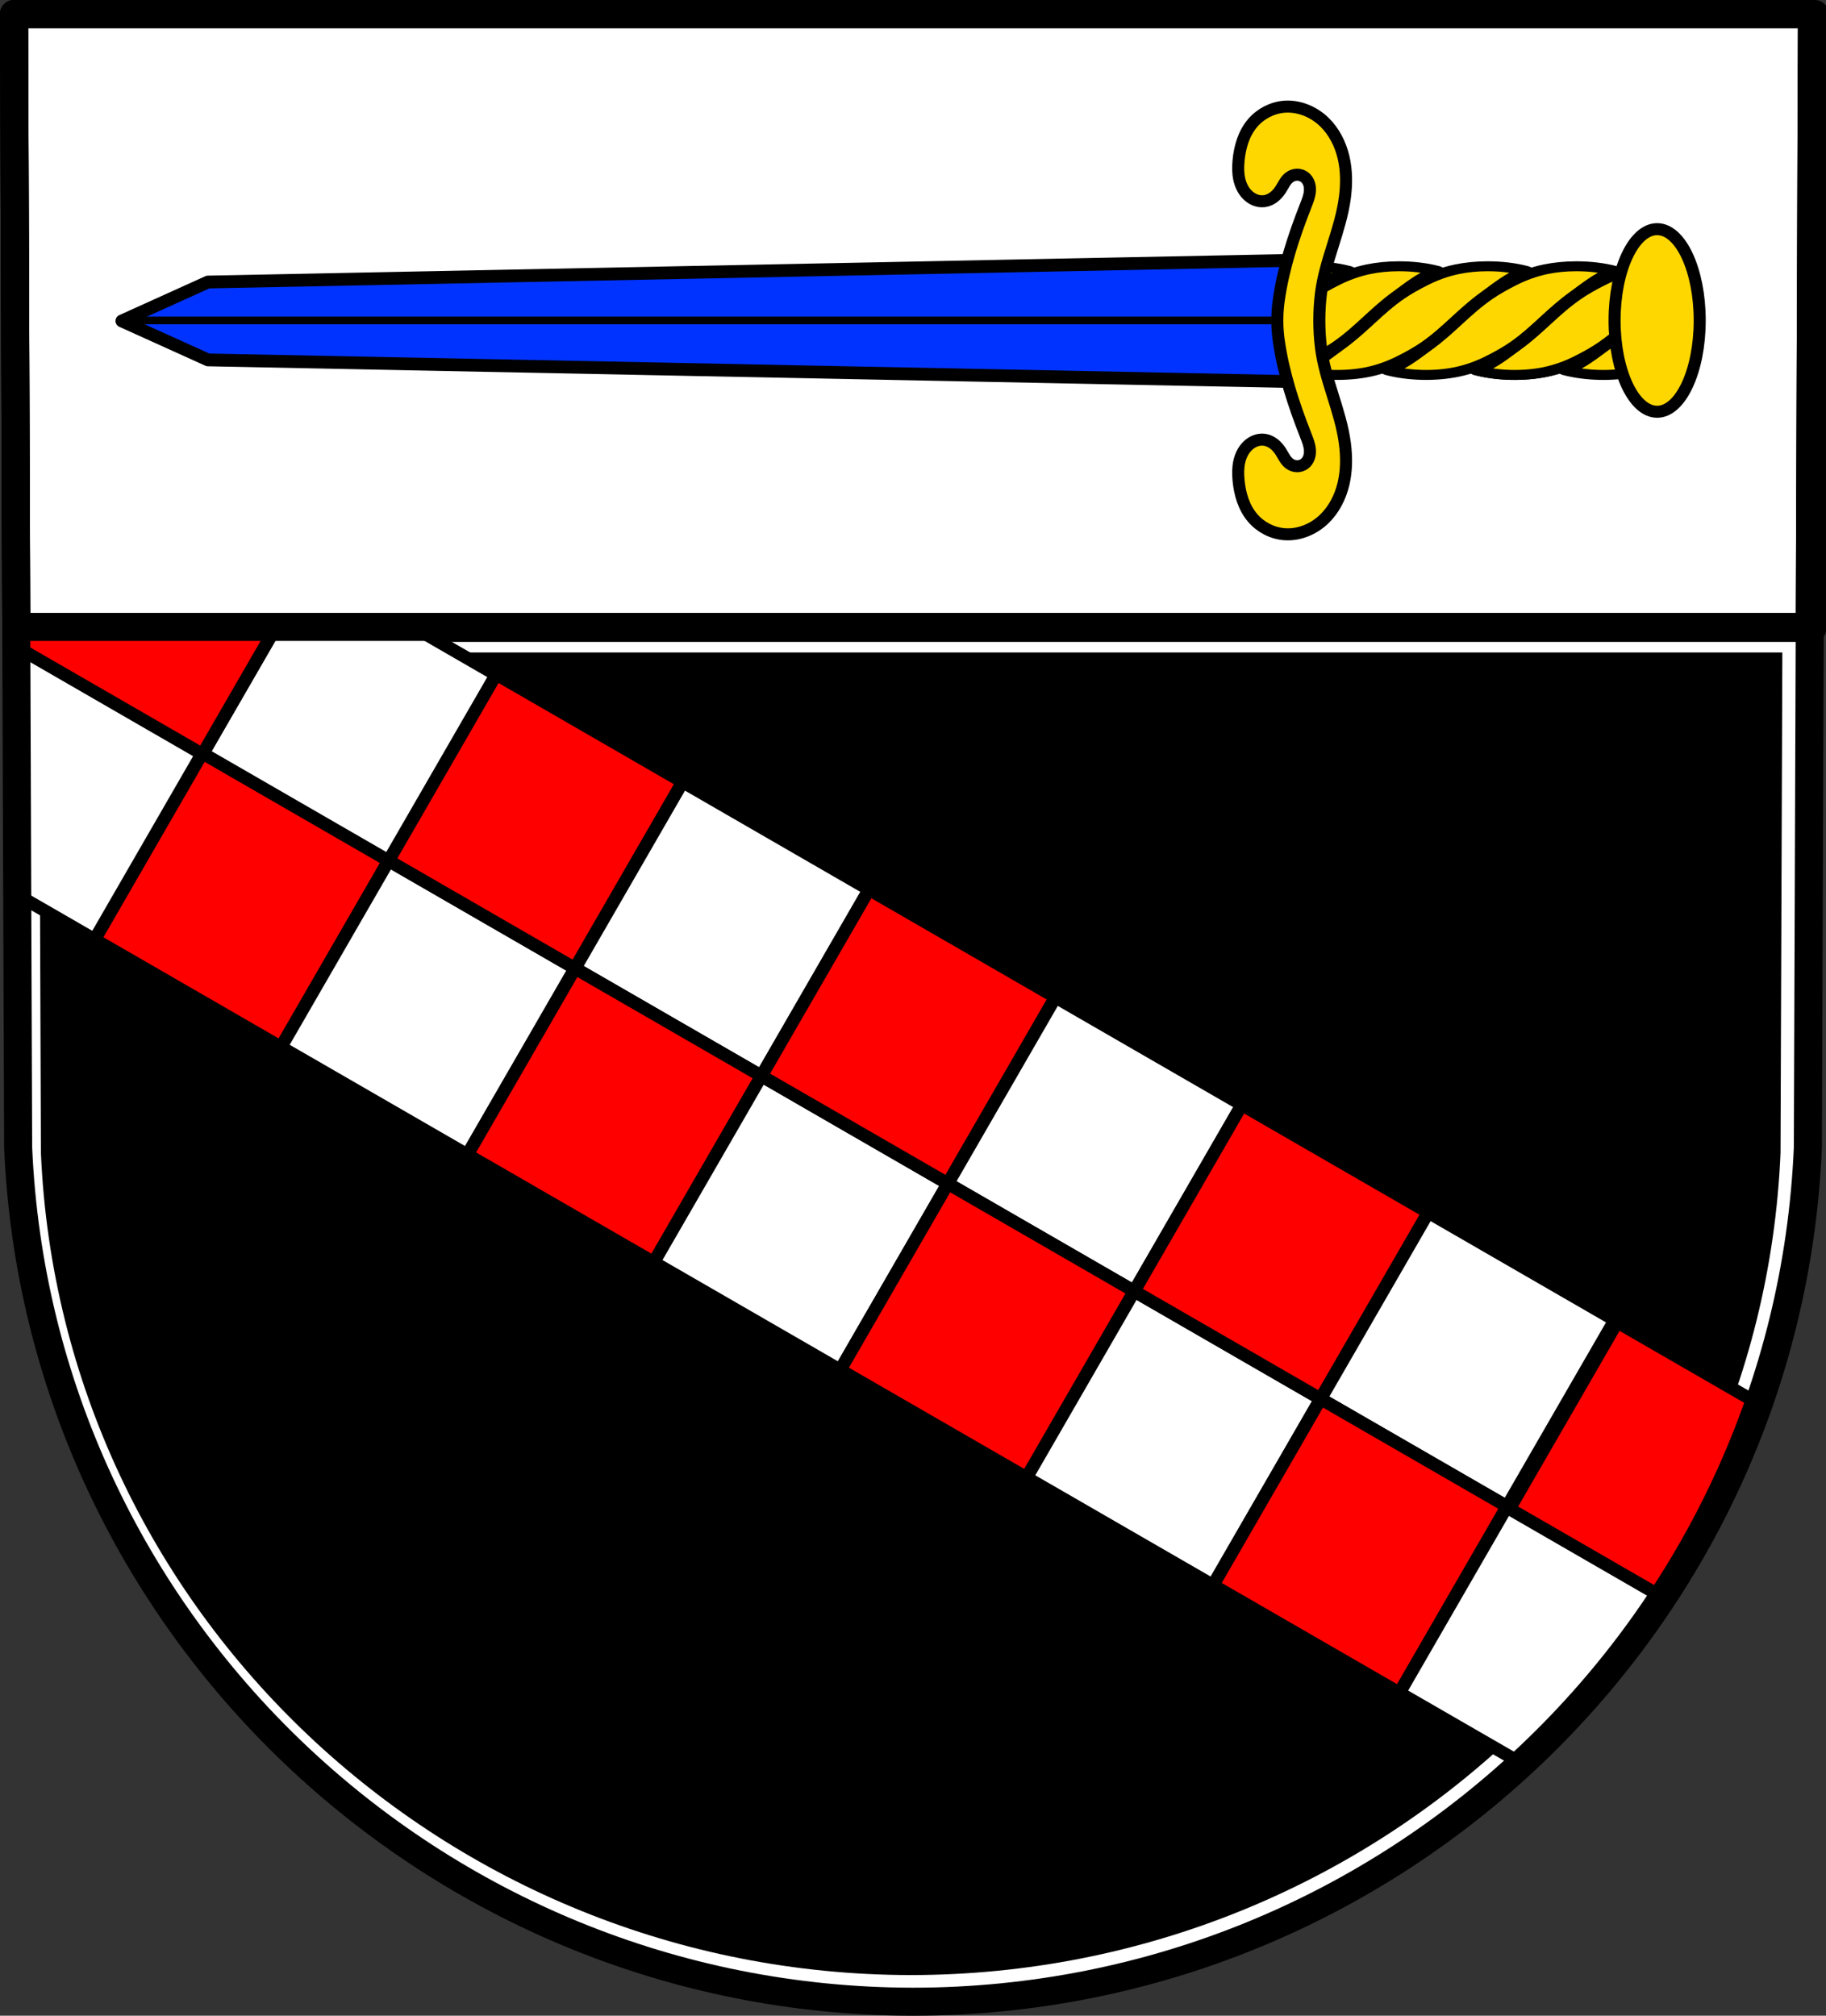 <?xml version="1.0" encoding="UTF-8" standalone="no"?>
<!-- Created with Inkscape (http://www.inkscape.org/) -->

<svg
   xmlns:dc="http://purl.org/dc/elements/1.1/"
   xmlns:cc="http://creativecommons.org/ns#"
   xmlns:rdf="http://www.w3.org/1999/02/22-rdf-syntax-ns#"
   xmlns:svg="http://www.w3.org/2000/svg"
   xmlns="http://www.w3.org/2000/svg"
   xmlns:sodipodi="http://sodipodi.sourceforge.net/DTD/sodipodi-0.dtd"
   xmlns:inkscape="http://www.inkscape.org/namespaces/inkscape"
   width="189.511mm"
   height="209.192mm"
   viewBox="0 0 189.511 209.192"
   version="1.1"
   id="svg4970"
   inkscape:version="0.92.4 (5da689c313, 2019-01-14)"
   sodipodi:docname="DEU Kyllburgweiler COA.svg">
  <rect x="0" y="0" width="189.511" height="209.192" fill="#333333" stroke="none"/>
  <defs
     id="defs4964">
    <inkscape:path-effect
       effect="spiro"
       id="path-effect2532"
       is_visible="true" />
    <inkscape:path-effect
       effect="spiro"
       id="path-effect2532-2"
       is_visible="true" />
    <inkscape:path-effect
       effect="spiro"
       id="path-effect2730"
       is_visible="true" />
    <inkscape:path-effect
       effect="spiro"
       id="path-effect2730-8"
       is_visible="true" />
  </defs>
  <sodipodi:namedview
     id="base"
     pagecolor="#ffffff"
     bordercolor="#666666"
     borderopacity="1.0"
     inkscape:pageopacity="0.0"
     inkscape:pageshadow="2"
     inkscape:zoom="0.69310256"
     inkscape:cx="358.13109"
     inkscape:cy="395.32391"
     inkscape:document-units="mm"
     inkscape:current-layer="layer1"
     showgrid="false"
     inkscape:window-width="1366"
     inkscape:window-height="745"
     inkscape:window-x="-8"
     inkscape:window-y="-8"
     inkscape:window-maximized="1"
     fit-margin-top="0"
     fit-margin-left="0"
     fit-margin-right="0"
     fit-margin-bottom="0"
     inkscape:snap-nodes="false"
     inkscape:snap-midpoints="true"
     inkscape:snap-smooth-nodes="true"
     inkscape:object-paths="true" />
  <g
     inkscape:label="Ebene 1"
     inkscape:groupmode="layer"
     id="layer1"
     transform="translate(-5.755,-8.065)">
    <path
       style="fill:#ffffff;fill-rule:evenodd;stroke:none;stroke-width:2.9;stroke-linecap:round;stroke-linejoin:miter;stroke-miterlimit:4;stroke-dasharray:none;stroke-opacity:1"
       inkscape:connector-curvature="0"
       d="M 193.811,9.521 193.384,127.126 c -2.077,49.47 -43.111,88.649 -92.874,88.677 C 50.792,215.742 9.743,176.548 7.637,127.126 L 7.21,9.521 H 100.508 Z"
       id="path10563-0-6-8-0"
       sodipodi:nodetypes="ccccccc" />
    <path
       style="fill:#000000;fill-rule:evenodd;stroke:none;stroke-width:2.804;stroke-linecap:round;stroke-linejoin:miter;stroke-miterlimit:4;stroke-dasharray:none;stroke-opacity:1"
       d="m 9.811,75.778 0.19,51.951 c 2.047,47.545 41.947,85.25 90.272,85.308 48.369,-0.027 88.253,-37.718 90.272,-85.308 l 0.19,-51.951 z"
       id="path10563-0-6-8-0-7"
       inkscape:connector-curvature="0" />
    <path
       style="fill:#ffffff;stroke:#000000;stroke-width:11;stroke-linecap:round;stroke-linejoin:round;stroke-miterlimit:4;stroke-dasharray:none;stroke-opacity:1"
       d="M 5.5 5.5 L 6.371 245.891 L 709.891 245.891 L 710.762 5.5 L 358.123 5.5 L 5.5 5.5 z "
       id="rect4606"
       transform="matrix(0.265,0,0,0.265,5.755,8.065)" />
    <g
       id="g5091"
       transform="matrix(1.103,0,0,0.743,-18.348,10.637)">
      <path
         id="path2556-3"
         d="m 178.027,38.286 c -1.943,2.128 -3.281,4.503 -5.26,6.619 -1.096,1.172 -2.093,2.425 -3.622,3.36 1.939,0.771 4.431,0.858 6.475,0.224 0.894,-0.277 1.69,-0.678 2.406,-1.138 z"
         style="fill:#ffd700;fill-opacity:1;stroke:#000000;stroke-width:1.388;stroke-linecap:round;stroke-linejoin:round;stroke-miterlimit:4;stroke-dasharray:none;stroke-opacity:1"
         inkscape:connector-curvature="0" />
      <path
         id="path2556-0-0"
         d="m 178.027,33.743 c -0.83,0.039 -1.649,0.174 -2.406,0.408 -1.178,0.365 -2.189,0.946 -3.067,1.593 -0.878,0.648 -1.704,1.333 -2.422,2.066 -2.195,2.245 -3.58,4.82 -5.707,7.094 -1.096,1.172 -2.093,2.425 -3.622,3.36 1.939,0.771 4.431,0.858 6.475,0.224 1.178,-0.365 2.189,-0.946 3.067,-1.593 0.878,-0.648 1.704,-1.333 2.422,-2.066 2.037,-2.083 3.377,-4.451 5.26,-6.598 z"
         style="fill:#ffd700;fill-opacity:1;stroke:#000000;stroke-width:1.388;stroke-linecap:round;stroke-linejoin:round;stroke-miterlimit:4;stroke-dasharray:none;stroke-opacity:1"
         inkscape:connector-curvature="0" />
      <path
         id="path2556-0-9"
         d="m 145.11,33.73 c -0.982,0.004 -1.962,0.144 -2.857,0.421 -0.003,8.25e-4 -0.005,0.002 -0.008,0.002 v 7.185 c 0.898,-1.224 1.784,-2.452 2.861,-3.603 1.096,-1.172 2.093,-2.425 3.622,-3.36 -1.091,-0.434 -2.357,-0.651 -3.619,-0.645 z"
         style="fill:#ffd700;fill-opacity:1;stroke:#000000;stroke-width:1.388;stroke-linecap:round;stroke-linejoin:round;stroke-miterlimit:4;stroke-dasharray:none;stroke-opacity:1"
         inkscape:connector-curvature="0" />
      <path
         sodipodi:nodetypes="sscaacssaacs"
         inkscape:connector-curvature="0"
         id="path2556"
         d="m 161.794,33.73 c -0.982,0.004 -1.962,0.144 -2.856,0.421 -1.178,0.365 -2.189,0.946 -3.067,1.593 -0.878,0.648 -1.704,1.333 -2.421,2.066 -2.195,2.245 -3.58,4.82 -5.707,7.094 -1.096,1.172 -2.093,2.425 -3.622,3.36 1.939,0.771 4.431,0.858 6.475,0.224 1.178,-0.365 2.189,-0.946 3.067,-1.593 0.878,-0.648 1.704,-1.333 2.421,-2.066 2.195,-2.245 3.58,-4.82 5.707,-7.094 1.096,-1.172 2.093,-2.425 3.622,-3.36 -1.091,-0.434 -2.357,-0.651 -3.62,-0.645 z"
         style="fill:#ffd700;fill-opacity:1;stroke:#000000;stroke-width:1.388;stroke-linecap:round;stroke-linejoin:round;stroke-miterlimit:4;stroke-dasharray:none;stroke-opacity:1" />
      <path
         sodipodi:nodetypes="sscaacssaacs"
         inkscape:connector-curvature="0"
         id="path2556-6"
         d="m 170.136,33.73 c -0.982,0.004 -1.962,0.144 -2.856,0.421 -1.178,0.365 -2.189,0.946 -3.067,1.593 -0.878,0.648 -1.704,1.333 -2.421,2.066 -2.195,2.245 -3.58,4.82 -5.707,7.094 -1.096,1.172 -2.093,2.425 -3.622,3.36 1.939,0.771 4.431,0.858 6.475,0.224 1.178,-0.365 2.189,-0.946 3.067,-1.593 0.878,-0.648 1.704,-1.333 2.421,-2.066 2.195,-2.245 3.58,-4.82 5.707,-7.094 1.096,-1.172 2.093,-2.425 3.622,-3.36 -1.091,-0.434 -2.357,-0.651 -3.62,-0.645 z"
         style="fill:#ffd700;fill-opacity:1;stroke:#000000;stroke-width:1.388;stroke-linecap:round;stroke-linejoin:round;stroke-miterlimit:4;stroke-dasharray:none;stroke-opacity:1" />
      <path
         id="path2556-0"
         d="m 153.452,33.73 c -0.982,0.004 -1.962,0.144 -2.857,0.421 -1.178,0.365 -2.189,0.946 -3.067,1.593 -0.878,0.648 -1.704,1.333 -2.422,2.066 -0.185,0.189 -0.362,0.381 -0.536,0.574 v 9.022 c 0.26,-0.163 0.509,-0.334 0.749,-0.511 0.878,-0.648 1.704,-1.333 2.422,-2.066 2.195,-2.245 3.58,-4.82 5.707,-7.094 1.096,-1.172 2.093,-2.425 3.622,-3.36 -1.091,-0.434 -2.357,-0.651 -3.619,-0.645 z"
         style="fill:#ffd700;fill-opacity:1;stroke:#000000;stroke-width:1.388;stroke-linecap:round;stroke-linejoin:round;stroke-miterlimit:4;stroke-dasharray:none;stroke-opacity:1"
         inkscape:connector-curvature="0" />
      <path
         id="path2556-02"
         d="m 176.496,33.93 c -0.298,0.06 -0.591,0.133 -0.875,0.22 -1.178,0.365 -2.189,0.946 -3.067,1.593 -0.878,0.648 -1.704,1.333 -2.421,2.066 -2.195,2.245 -3.58,4.82 -5.708,7.094 -1.096,1.172 -2.092,2.425 -3.621,3.36 1.939,0.771 4.431,0.857 6.475,0.224 1.178,-0.365 2.189,-0.946 3.067,-1.593 0.878,-0.648 1.704,-1.333 2.421,-2.066 1.7,-1.738 2.917,-3.674 4.367,-5.516 -0.066,-0.088 -0.13,-0.177 -0.19,-0.269 -0.496,-0.747 -0.804,-1.619 -0.882,-2.513 -0.078,-0.885 0.072,-1.79 0.434,-2.602 z"
         style="fill:#ffd700;fill-opacity:1;stroke:#000000;stroke-width:1.388;stroke-linecap:round;stroke-linejoin:round;stroke-miterlimit:4;stroke-dasharray:none;stroke-opacity:1"
         inkscape:connector-curvature="0" />
    </g>
    <path
       style="fill:#0033ff;fill-opacity:1;stroke:#000000;stroke-width:5;stroke-linecap:round;stroke-linejoin:round;stroke-miterlimit:4;stroke-dasharray:none;stroke-opacity:1"
       d="m 513.318,101.816 -431.875,8.627 -33.715,15.252 33.715,15.252 431.875,8.627 z"
       transform="matrix(0.265,0,0,0.265,5.755,8.065)"
       id="path2489"
       inkscape:connector-curvature="0"
       sodipodi:nodetypes="cccccc" />
    <path
       style="fill:#ffd700;fill-opacity:1;stroke:#000000;stroke-width:1.249;stroke-linecap:round;stroke-linejoin:round;stroke-miterlimit:4;stroke-dasharray:none;stroke-opacity:1"
       d="m 139.31,19.127 c -0.095,0.002 -0.191,0.007 -0.286,0.015 -1.252,0.106 -2.449,0.733 -3.265,1.689 -0.924,1.083 -1.339,2.522 -1.464,3.941 -0.054,0.618 -0.058,1.246 0.07,1.852 0.129,0.607 0.397,1.194 0.831,1.638 0.233,0.238 0.512,0.432 0.821,0.554 0.31,0.122 0.65,0.169 0.98,0.122 0.357,-0.051 0.693,-0.211 0.977,-0.432 0.284,-0.221 0.518,-0.502 0.712,-0.806 0.138,-0.217 0.256,-0.446 0.394,-0.663 0.138,-0.217 0.3,-0.424 0.507,-0.576 0.227,-0.167 0.507,-0.264 0.789,-0.266 0.282,-0.002 0.565,0.091 0.787,0.266 0.207,0.163 0.357,0.391 0.444,0.639 0.087,0.248 0.113,0.515 0.096,0.777 -0.034,0.524 -0.234,1.022 -0.427,1.511 -1.261,3.202 -2.341,6.507 -2.815,9.908 -0.186,1.338 -0.186,2.715 0,4.053 0.474,3.401 1.554,6.706 2.815,9.908 0.193,0.489 0.393,0.986 0.427,1.511 0.017,0.262 -0.008,0.529 -0.096,0.777 -0.087,0.248 -0.237,0.477 -0.444,0.639 -0.222,0.175 -0.504,0.268 -0.787,0.266 -0.282,-0.002 -0.562,-0.098 -0.789,-0.266 -0.207,-0.152 -0.368,-0.359 -0.507,-0.576 -0.138,-0.217 -0.256,-0.446 -0.394,-0.663 -0.193,-0.304 -0.427,-0.585 -0.712,-0.806 -0.284,-0.221 -0.621,-0.381 -0.977,-0.432 -0.329,-0.047 -0.67,4.19e-4 -0.98,0.122 -0.31,0.122 -0.589,0.316 -0.821,0.554 -0.434,0.443 -0.702,1.031 -0.831,1.638 -0.129,0.607 -0.125,1.234 -0.07,1.852 0.125,1.419 0.54,2.857 1.464,3.941 0.816,0.956 2.012,1.583 3.265,1.689 1.525,0.129 3.065,-0.513 4.166,-1.576 1.017,-0.981 1.679,-2.294 2.003,-3.669 0.324,-1.375 0.322,-2.812 0.136,-4.212 -0.448,-3.378 -2.061,-6.529 -2.477,-9.908 -0.229,-1.862 -0.229,-3.767 0,-5.629 0.416,-3.379 2.029,-6.53 2.477,-9.908 0.186,-1.4 0.188,-2.837 -0.136,-4.212 -0.324,-1.375 -0.987,-2.688 -2.003,-3.669 -1.033,-0.996 -2.45,-1.623 -3.88,-1.591 z"
       id="path2507"
       inkscape:connector-curvature="0"
       sodipodi:nodetypes="ccscsccccccscccssaaccccccscccccscsccssaasssc" />
    <ellipse
       style="fill:#ffd700;fill-opacity:1;stroke:#000000;stroke-width:1.249;stroke-linecap:round;stroke-linejoin:round;stroke-miterlimit:4;stroke-dasharray:none;stroke-opacity:1"
       id="path2613"
       cx="177.741"
       cy="41.322"
       rx="4.418"
       ry="9.474" />
    <path
       style="fill:#ffffff;stroke:#000000;stroke-width:5;stroke-linecap:round;stroke-linejoin:round;stroke-miterlimit:4;stroke-dasharray:none;stroke-opacity:1"
       d="M 107.908 245.891 L 79.328 295.391 L 152.447 337.607 L 194.662 264.488 L 162.449 245.891 L 107.908 245.891 z "
       transform="matrix(0.265,0,0,0.265,5.755,8.065)"
       id="rect4803-0" />
    <rect
       style="fill:#ff0000;fill-opacity:1;stroke:#000000;stroke-width:1.323;stroke-linecap:round;stroke-linejoin:round;stroke-miterlimit:4;stroke-dasharray:none;stroke-opacity:1"
       id="rect4803-4-5"
       width="22.339"
       height="22.339"
       x="-83.637"
       y="66.271"
       transform="rotate(-60)" />
    <rect
       style="fill:#ffffff;stroke:#000000;stroke-width:1.323;stroke-linecap:round;stroke-linejoin:round;stroke-miterlimit:4;stroke-dasharray:none;stroke-opacity:1"
       id="rect4803-8-9"
       width="22.339"
       height="22.339"
       x="61.298"
       y="88.61"
       transform="matrix(-0.5,0.866,0.866,0.5,0,0)" />
    <rect
       style="fill:#ff0000;fill-opacity:1;stroke:#000000;stroke-width:1.323;stroke-linecap:round;stroke-linejoin:round;stroke-miterlimit:4;stroke-dasharray:none;stroke-opacity:1"
       id="rect4803-4-2-9"
       width="22.339"
       height="22.339"
       x="38.959"
       y="88.61"
       transform="matrix(-0.5,0.866,0.866,0.5,0,0)" />
    <rect
       y="110.949"
       x="-61.298"
       height="22.339"
       width="22.339"
       id="rect4803-2-1"
       style="fill:#ffffff;stroke:#000000;stroke-width:1.323;stroke-linecap:round;stroke-linejoin:round;stroke-miterlimit:4;stroke-dasharray:none;stroke-opacity:1"
       transform="rotate(-60)" />
    <rect
       y="110.949"
       x="-83.637"
       height="22.339"
       width="22.339"
       id="rect4803-4-6-5"
       style="fill:#ff0000;fill-opacity:1;stroke:#000000;stroke-width:1.323;stroke-linecap:round;stroke-linejoin:round;stroke-miterlimit:4;stroke-dasharray:none;stroke-opacity:1"
       transform="rotate(-60)" />
    <rect
       style="fill:#ffffff;stroke:#000000;stroke-width:1.323;stroke-linecap:round;stroke-linejoin:round;stroke-miterlimit:4;stroke-dasharray:none;stroke-opacity:1"
       id="rect4803-8-0-1"
       width="22.339"
       height="22.339"
       x="61.298"
       y="133.288"
       transform="matrix(-0.5,0.866,0.866,0.5,0,0)" />
    <rect
       style="fill:#ff0000;fill-opacity:1;stroke:#000000;stroke-width:1.323;stroke-linecap:round;stroke-linejoin:round;stroke-miterlimit:4;stroke-dasharray:none;stroke-opacity:1"
       id="rect4803-4-2-4-6"
       width="22.339"
       height="22.339"
       x="38.959"
       y="133.288"
       transform="matrix(-0.5,0.866,0.866,0.5,0,0)" />
    <rect
       y="155.627"
       x="-61.298"
       height="22.339"
       width="22.339"
       id="rect4803-21-9"
       style="fill:#ffffff;stroke:#000000;stroke-width:1.323;stroke-linecap:round;stroke-linejoin:round;stroke-miterlimit:4;stroke-dasharray:none;stroke-opacity:1"
       transform="rotate(-60)" />
    <rect
       y="155.627"
       x="-83.637"
       height="22.339"
       width="22.339"
       id="rect4803-4-7-1"
       style="fill:#ff0000;fill-opacity:1;stroke:#000000;stroke-width:1.323;stroke-linecap:round;stroke-linejoin:round;stroke-miterlimit:4;stroke-dasharray:none;stroke-opacity:1"
       transform="rotate(-60)" />
    <rect
       style="fill:#ffffff;stroke:#000000;stroke-width:1.323;stroke-linecap:round;stroke-linejoin:round;stroke-miterlimit:4;stroke-dasharray:none;stroke-opacity:1"
       id="rect4803-8-2-2"
       width="22.339"
       height="22.339"
       x="61.298"
       y="177.966"
       transform="matrix(-0.5,0.866,0.866,0.5,0,0)" />
    <rect
       style="fill:#ff0000;fill-opacity:1;stroke:#000000;stroke-width:1.323;stroke-linecap:round;stroke-linejoin:round;stroke-miterlimit:4;stroke-dasharray:none;stroke-opacity:1"
       id="rect4803-4-2-5-3"
       width="22.339"
       height="22.339"
       x="38.959"
       y="177.966"
       transform="matrix(-0.5,0.866,0.866,0.5,0,0)" />
    <rect
       y="200.305"
       x="-61.298"
       height="22.339"
       width="22.339"
       id="rect4803-5-7"
       style="fill:#ffffff;stroke:#000000;stroke-width:1.323;stroke-linecap:round;stroke-linejoin:round;stroke-miterlimit:4;stroke-dasharray:none;stroke-opacity:1"
       transform="rotate(-60)" />
    <rect
       y="200.305"
       x="-83.637"
       height="22.339"
       width="22.339"
       id="rect4803-4-3-0"
       style="fill:#ff0000;fill-opacity:1;stroke:#000000;stroke-width:1.323;stroke-linecap:round;stroke-linejoin:round;stroke-miterlimit:4;stroke-dasharray:none;stroke-opacity:1"
       transform="rotate(-60)" />
    <path
       inkscape:connector-curvature="0"
       style="fill:#ffffff;stroke:#000000;stroke-width:1.323;stroke-linecap:round;stroke-linejoin:round;stroke-miterlimit:4;stroke-dasharray:none;stroke-opacity:1"
       d="m 7.448,75.08 0.094,25.849 8.033,4.638 11.169,-19.346 z m 154.718,89.327 -11.169,19.346 12.684,7.323 c 5.57,-5.143 10.51,-10.956 14.686,-17.315 z"
       id="rect4803-8-4-2" />
    <path
       style="fill:#ff0000;fill-opacity:1;stroke:#000000;stroke-width:5;stroke-linecap:round;stroke-linejoin:round;stroke-miterlimit:4;stroke-dasharray:none;stroke-opacity:1"
       d="M 10.414 245.891 L 6.209 253.176 L 79.328 295.391 L 107.908 245.891 L 10.414 245.891 z M 633.375 517.779 L 591.16 590.898 L 651.896 625.965 C 667.273 602.478 679.911 577.04 689.318 550.078 L 633.375 517.779 z "
       transform="matrix(0.265,0,0,0.265,5.755,8.065)"
       id="rect4803-4-2-52-1" />
    <path
       inkscape:connector-curvature="0"
       style="fill:none;stroke:#000000;stroke-width:2.91;stroke-linecap:round;stroke-linejoin:round;stroke-miterlimit:4;stroke-dasharray:none;stroke-opacity:1"
       d="M 7.21,9.521 7.441,73.124 H 193.58 l 0.23,-63.603 h -93.302 z"
       id="rect4606-0" />
    <path
       style="fill:none;fill-rule:evenodd;stroke:#000000;stroke-width:2.91;stroke-linecap:round;stroke-linejoin:round;stroke-miterlimit:4;stroke-dasharray:none;stroke-opacity:1"
       inkscape:connector-curvature="0"
       d="M 193.811,9.521 193.384,127.126 c -2.077,49.47 -43.111,88.649 -92.874,88.677 C 50.792,215.742 9.743,176.548 7.637,127.126 L 7.21,9.521 H 100.508 Z"
       id="path10563-0-6-8"
       sodipodi:nodetypes="ccccccc" />
    <path
       style="fill:none;stroke:#000000;stroke-width:0.794;stroke-linecap:round;stroke-linejoin:miter;stroke-opacity:1;stroke-miterlimit:4;stroke-dasharray:none"
       d="M 18.383,41.322 H 138.321"
       id="path4989"
       inkscape:connector-curvature="0" />
  </g>
</svg>
